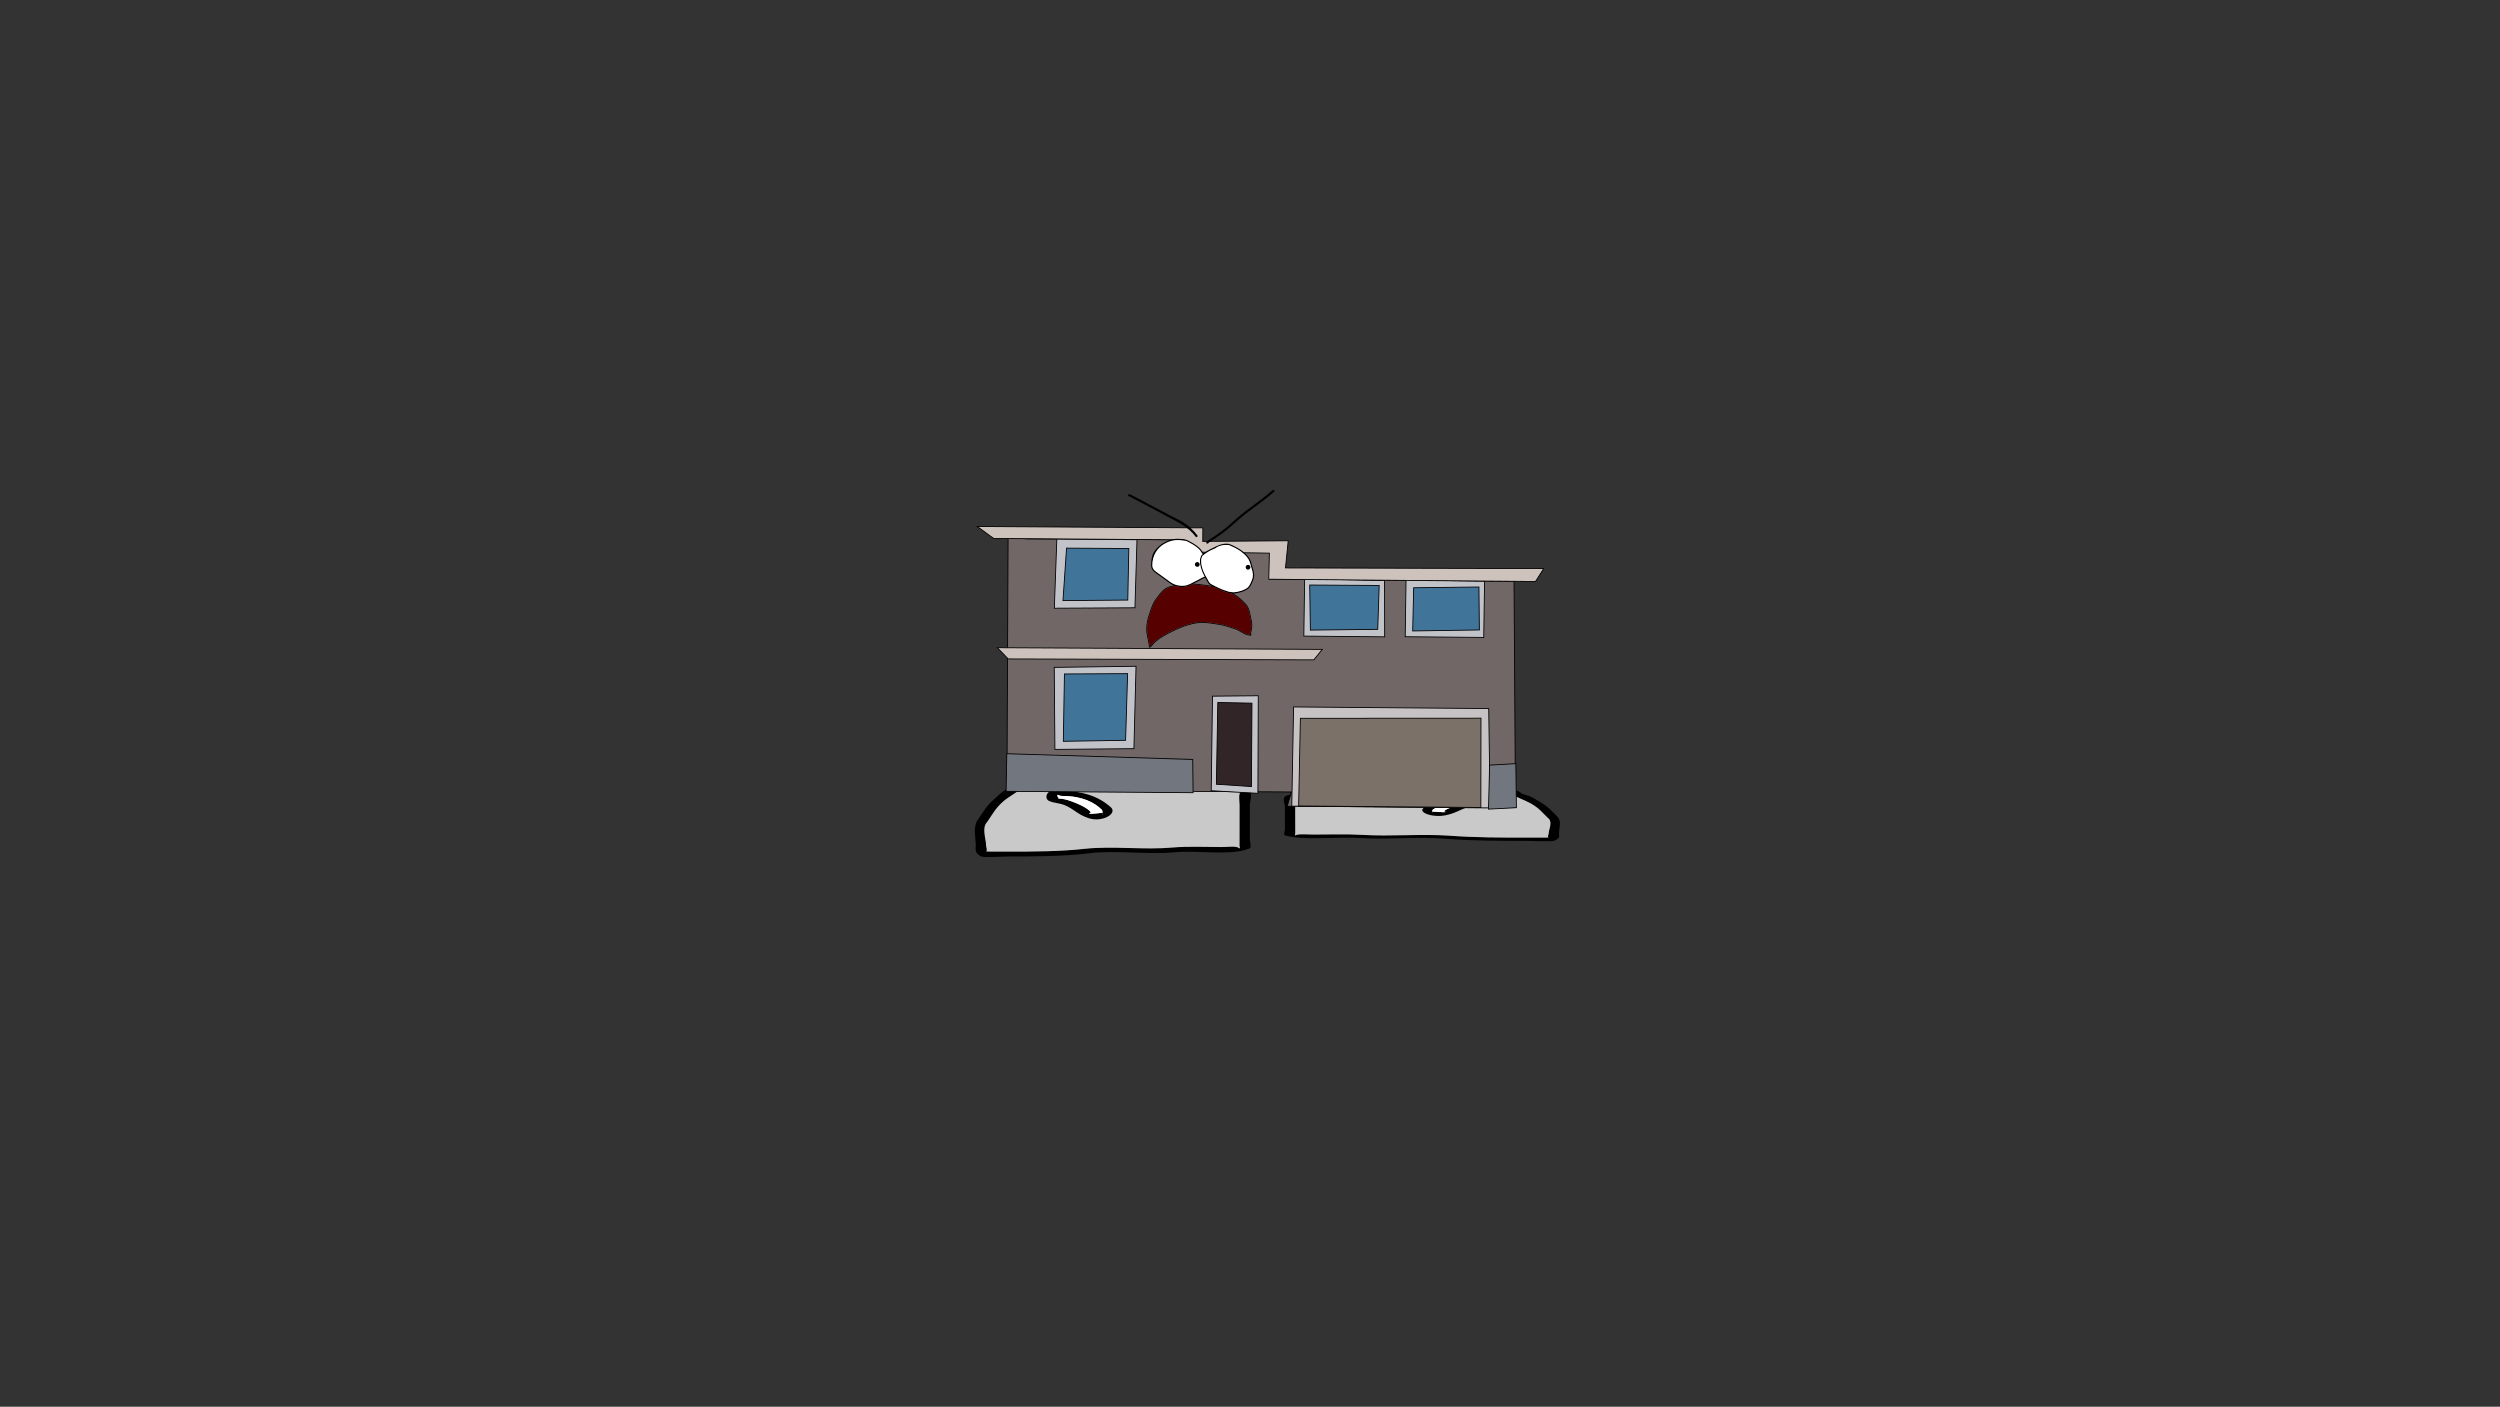 <svg version="1.1" xmlns="http://www.w3.org/2000/svg" xmlns:xlink="http://www.w3.org/1999/xlink" width="2878.25" height="1619.58" viewBox="0,0,2878.25,1619.58"><rect x="0" y="0" width="2878.25" height="1619.58" fill="#333333" stroke="none"/><g transform="translate(1119.125,629.79)"><g data-paper-data="{&quot;isPaintingLayer&quot;:true}" fill-rule="nonzero" stroke-linejoin="miter" stroke-miterlimit="10" stroke-dasharray="" stroke-dashoffset="0" style="mix-blend-mode: normal"><path d="M-1119.125,989.79v-1619.58h2878.25v1619.58z" fill="none" stroke="#000000" stroke-width="0" stroke-linecap="butt"/><g stroke-width="1"><path d="M368.655,286.182l-23.236,-42.811l110.128,0.248l39.465,42.413z" data-paper-data="{&quot;index&quot;:null}" fill="#cedce9" stroke="#000000" stroke-linecap="round"/><path d="M505.484,283.793c-2.98,0.473 -5.91,0.745 -8.811,0.943c0.02,0.072 0.03,0.147 0.03,0.226c0.002,1.912 -6.066,1.919 -6.066,1.919c-26.801,0.032 -53.602,0.064 -80.402,0.096c-6.897,0.008 -24.058,-0.839 -29.143,0.311c-2.929,0.662 -5.027,0.6 -8.781,0.69c-0.424,0.01 -1.194,0.032 -1.875,0.046c3.631,0.812 1.885,8.361 1.888,10.47c0.011,8.923 0.021,17.845 0.032,26.768c0.002,1.593 0.004,3.187 0.006,4.78c0.001,0.637 -1.064,2.455 0.002,1.912c4.058,-2.065 11.984,-0.967 21.237,-0.981c18.241,-0.029 37.769,-0.667 55.686,0.346c32.717,2.023 67.887,-1.313 100.343,0.945c27.336,2.12 60.056,2.275 88.217,2.242c7.08,-0.008 14.159,-0.017 21.238,-0.025c1.065,-0.001 2.738,-0.048 4.469,-0.1c-1.743,-0.979 0.078,-3.353 0.076,-4.685c-0.006,-4.978 5.28,-13.571 -1.227,-18.036c-5.752,-5.424 -9.392,-10.648 -18.771,-16.053c-6.92,-3.988 -17.688,-7.517 -23.414,-11.48c-2.777,-2.363 -5.258,-0.669 -14.291,-1.205c-19.988,-1.188 -40.034,-0.908 -60.682,-0.884c-7.526,0.009 -16.978,0.502 -24.272,0.029c-1.54,-0.1 -4.434,-0.474 -6.603,-0.781c3.968,0.961 -5.083,1.906 -8.886,2.51zM410.231,283.152c20.255,-0.024 40.51,-0.048 60.766,-0.073c0.584,-0.093 1.168,-0.185 1.752,-0.278c7.695,-1.222 14.644,-0.909 21.237,-1.459c8.985,-0.75 14.357,-3.248 23.627,-3.852c5.325,-0.347 20.078,0.73 27.628,0.721c20.471,-0.024 40.92,-0.418 60.682,0.884c11.102,0.731 20.482,-0.731 25.678,3.691c0.767,1.681 6.894,2.725 10.099,4.015c4.898,1.972 8.994,4.895 12.785,7.08c9.398,5.417 13.535,10.994 19.43,16.553c5.269,5.861 1.844,13.141 1.851,19.244c0.004,3.374 1.695,5.751 -6.058,8.611c-2.703,0.997 -27.691,0.033 -31.858,0.038c-29.047,0.035 -62.986,-0.167 -91.16,-2.352c-30.952,-2.813 -67.788,1.072 -99.78,-0.906c-25.781,-1.799 -65.565,3.123 -86.683,-3.102c-2.091,-0.616 -0.007,-5.673 -0.008,-6.692c-0.011,-8.923 -0.021,-17.845 -0.032,-26.768c-0.004,-2.983 -4.186,-10.101 2.143,-12.33c11.044,-3.89 31.722,-3.007 47.9,-3.026z" data-paper-data="{&quot;index&quot;:null}" fill="#000000" stroke="none" stroke-linecap="butt"/><path d="M496.589,284.643c2.901,-0.197 5.866,-0.472 8.846,-0.945c3.803,-0.604 12.89,-1.55 8.921,-2.511c2.169,0.307 5.087,0.681 6.627,0.781c7.294,0.473 16.831,-0.015 24.357,-0.024c20.648,-0.025 40.824,-0.278 60.812,0.91c9.033,0.537 11.533,-1.15 14.31,1.213c5.726,3.963 16.54,7.521 23.46,11.509c9.378,5.405 13.031,10.666 18.783,16.09c6.507,4.465 1.193,13.091 1.199,18.069c0.002,1.333 -1.831,3.713 -0.088,4.692c-1.731,0.052 -3.406,0.1 -4.471,0.101c-7.079,0.008 -14.171,0.023 -21.251,0.031c-28.161,0.034 -61.014,-0.088 -88.35,-2.208c-32.456,-2.258 -67.948,1.059 -100.665,-0.963c-17.917,-1.013 -37.5,-0.396 -55.741,-0.367c-9.254,0.015 -17.186,-1.087 -21.244,0.977c-1.067,0.543 -0.006,-1.277 -0.007,-1.915c-0.002,-1.593 -0.014,-3.194 -0.016,-4.788c-0.011,-8.923 -0.034,-17.898 -0.045,-26.821c-0.003,-2.109 1.762,-9.676 -1.87,-10.489c0.681,-0.014 1.452,-0.036 1.876,-0.046c3.754,-0.091 5.857,-0.031 8.786,-0.693c5.085,-1.15 22.262,-0.312 29.159,-0.32c26.801,-0.032 53.744,-0.102 80.545,-0.134c0,0 6.098,-0.011 6.096,-1.923c-0,-0.078 -0.01,-0.154 -0.029,-0.226z" data-paper-data="{&quot;noHover&quot;:false,&quot;origItem&quot;:[&quot;Path&quot;,{&quot;applyMatrix&quot;:true,&quot;segments&quot;:[[[579.60736,595.76373],[0.95609,-0.20262],[0.00646,0.07548]],[[579.61718,596],[0,-0.08208],[0,2]],[[577.61718,598],[0,0],[-8.83333,0]],[[551.11718,598],[8.83333,0],[-2.27308,0]],[[541.51161,598.28885],[1.67648,-1.19621],[-0.96568,0.68904]],[[538.61718,599],[1.23739,-0.09027],[-0.13966,0.01019]],[[537.99901,599.04541],[0.22447,-0.0134],[1.19653,0.85421]],[[538.61718,610],[0,-2.20646],[0,9.33333]],[[538.61718,638],[0,-9.33333],[0,1.66667]],[[538.61718,643],[0,-1.66667],[0,0.66667]],[[538.61718,645],[-0.35177,0.56631],[1.33831,-2.15456]],[[545.61718,644],[-3.04994,0.00386],[6.01206,-0.00761]],[[563.97058,644.43107],[-5.90478,-1.08158],[10.78253,2.15651]],[[597.04254,645.54479],[-10.6965,-2.40266],[9.00888,2.25222]],[[626.11718,648],[-9.28168,0],[2.33333,0]],[[633.11718,648],[-2.33333,0],[0.35109,0]],[[634.59021,647.90091],[-0.5707,0.05184],[-0.57412,-1.02596]],[[634.61718,643],[0,1.39387],[0,-5.20707]],[[634.21982,624.13246],[2.14282,4.67827],[-1.8936,-5.6808]],[[628.03948,607.31672],[3.08887,5.66543],[-2.2791,-4.1802]],[[620.32688,595.27881],[1.8857,4.15235],[-0.91417,-2.47477]],[[615.61718,594],[2.9771,0.57275],[-6.58756,-1.26734]],[[595.61718,593],[6.8054,0],[-2.48058,0]],[[587.61718,593],[2.40395,0.50364],[-0.50743,-0.10631]],[[585.44122,592.1748],[0.71481,0.32365],[1.30749,1.01011]],[[582.51161,594.78885],[1.25365,-0.62682],[-0.98239,0.4912]]],&quot;closed&quot;:true}],&quot;index&quot;:null}" fill="#c9c9c9" stroke="none" stroke-linecap="butt"/><path d="M581.665,291.551c-0,-0.222 -0.085,-0.593 -0.166,-0.958c-0.312,0.148 -0.778,0.275 -1.378,0.383c-1.797,0.578 -4.525,0.582 -4.525,0.582c-23.113,0.028 -36.457,5.119 -44.622,10.468c-0.961,0.607 -0.875,1.337 -0.874,2.014c0,0.193 -0.058,0.499 -0.121,0.816c0.061,-0.102 0.213,-0.186 0.524,-0.24c1.372,-0.239 13.306,1.201 14.769,0.362c0.44,-0.252 -2.159,-0.296 -2.016,-0.58c1.758,-3.489 20.443,-8.786 29.629,-10.245c2.383,-0.378 5.065,-0.57 7.732,-0.66c-1.043,-0.51 1.048,-1.296 1.047,-1.942zM529.948,305.015c-0.137,0.68 -0.258,1.33 0.155,0.938c0.283,-0.268 -0.126,-0.643 -0.155,-0.938zM520.118,300.33c8.666,-5.162 20.195,-9.873 38.168,-11.743c1.688,-0.833 5.17,-0.838 5.17,-0.838l3.034,-0.004c6.87,-0.008 10.504,-0.767 17.883,-0.775c10.248,-0.012 12.631,6.406 7.275,8.293c-3.38,1.191 -8.804,1.586 -13.33,2.305c-13.397,2.127 -18.362,8.199 -33.041,11.235c-15.558,3.218 -32.699,-3.709 -25.159,-8.473z" data-paper-data="{&quot;index&quot;:null}" fill="#000000" stroke="none" stroke-linecap="butt"/><path d="M581.725,290.53c0.081,0.365 0.179,0.741 0.18,0.963c0.001,0.646 -2.065,1.444 -1.022,1.954c-2.667,0.09 -5.365,0.274 -7.747,0.652c-9.186,1.459 -27.962,6.729 -29.72,10.218c-0.143,0.284 2.167,0.496 1.727,0.748c-1.463,0.839 -13.5,-0.627 -14.872,-0.387c-0.311,0.054 -0.462,0.139 -0.523,0.241c0.064,-0.317 0.11,-0.628 0.11,-0.82c-0.001,-0.677 -0.113,-1.42 0.847,-2.027c8.164,-5.349 21.99,-10.554 45.104,-10.581c0,0 2.74,0.001 4.537,-0.578c0.599,-0.108 1.066,-0.235 1.378,-0.383z" data-paper-data="{&quot;noHover&quot;:false,&quot;origItem&quot;:[&quot;Path&quot;,{&quot;applyMatrix&quot;:true,&quot;segments&quot;:[[[607.563,601.99816],[0.02649,0.38155],[-0.10299,0.15484]],[[607.10872,602.39727],[0.1976,-0.11227],[-0.59254,0.60273]],[[605.61718,603],[0,0],[-7.618,0]],[[590.90604,613.89443],[2.69308,-5.58508],[-0.31682,0.63364]],[[590.61718,616],[0,-0.70843],[0,0.20156]],[[590.57685,616.85325],[0.02106,-0.33136],[0.02013,-0.10671]],[[590.74964,616.60263],[-0.10238,0.05628],[0.45234,-0.24865]],[[595.61718,617],[-0.48256,0.87548],[0.14503,-0.26312]],[[594.95308,616.3906],[-0.04725,0.29671],[0.58086,-3.64773]],[[604.72276,605.71115],[-3.02833,1.51416],[0.78545,-0.39273]],[[607.27135,605.03032],[-0.87898,0.0905],[-0.34365,-0.53523]],[[607.61718,603],[0,0.6759],[0,-0.23192]]],&quot;closed&quot;:true}],&quot;index&quot;:null}" fill="#ffffff" stroke="none" stroke-linecap="butt"/></g><g stroke-width="1"><path d="M185.028,278.474l39.465,-63.106l110.128,-0.368l-23.236,63.699z" data-paper-data="{&quot;index&quot;:null}" fill="#cedce9" stroke="#000000" stroke-linecap="round"/><path d="M174.555,275.142c-3.803,-0.898 -12.854,-2.304 -8.886,-3.734c-2.169,0.457 -5.063,1.014 -6.603,1.162c-7.294,0.703 -16.746,-0.03 -24.272,-0.043c-20.648,-0.037 -40.694,-0.453 -60.682,1.315c-9.033,0.799 -11.514,-1.722 -14.291,1.794c-5.726,5.896 -16.495,11.148 -23.414,17.082c-9.378,8.042 -13.019,15.816 -18.771,23.886c-6.507,6.643 -1.221,19.429 -1.227,26.836c-0.002,1.983 1.819,5.515 0.076,6.971c1.732,0.077 3.404,0.147 4.469,0.149c7.079,0.013 14.159,0.025 21.238,0.038c28.161,0.05 60.881,-0.181 88.217,-3.336c32.456,-3.36 67.626,1.603 100.343,-1.406c17.917,-1.507 37.445,-0.557 55.686,-0.514c9.254,0.022 17.179,-1.612 21.237,1.46c1.067,0.807 0.002,-1.897 0.002,-2.845c0.002,-2.371 0.004,-4.741 0.006,-7.112c0.011,-13.276 0.021,-26.552 0.032,-39.828c0.003,-3.139 -1.743,-14.37 1.888,-15.579c-0.681,-0.02 -1.452,-0.053 -1.875,-0.068c-3.754,-0.135 -5.852,-0.042 -8.781,-1.027c-5.085,-1.711 -22.247,-0.45 -29.143,-0.463c-26.801,-0.048 -53.601,-0.095 -80.402,-0.143c0,0 -6.068,-0.011 -6.066,-2.856c0,-0.117 0.01,-0.229 0.03,-0.336c-2.901,-0.293 -5.831,-0.698 -8.811,-1.402zM269.808,274.19c16.178,0.029 36.857,-1.285 47.9,4.503c6.329,3.317 2.147,13.907 2.143,18.345c-0.011,13.276 -0.021,26.552 -0.032,39.828c-0.001,1.516 2.083,9.04 -0.008,9.957c-21.118,9.262 -60.903,1.94 -86.683,4.616c-31.992,2.943 -68.828,-2.839 -99.78,1.348c-28.174,3.252 -62.113,3.552 -91.16,3.5c-4.166,-0.007 -29.154,1.428 -31.858,-0.057c-7.753,-4.256 -6.062,-7.792 -6.058,-12.813c0.007,-9.082 -3.418,-19.913 1.851,-28.634c5.895,-8.272 10.031,-16.571 19.43,-24.63c3.791,-3.251 7.887,-7.601 12.785,-10.535c3.205,-1.92 9.332,-3.473 10.099,-5.974c5.197,-6.579 14.576,-4.404 25.678,-5.492c19.762,-1.936 40.211,-1.351 60.682,-1.315c7.55,0.013 22.302,-1.589 27.628,-1.073c9.27,0.899 14.642,4.615 23.627,5.732c6.593,0.819 13.542,0.354 21.237,2.171c0.584,0.138 1.168,0.276 1.752,0.414c20.255,0.036 40.51,0.072 60.766,0.108z" data-paper-data="{&quot;index&quot;:null}" fill="#000000" stroke="none" stroke-linecap="butt"/><path d="M183.45,276.408c-0.02,0.107 -0.029,0.219 -0.029,0.336c-0.002,2.845 6.096,2.861 6.096,2.861c26.801,0.048 53.744,0.152 80.545,0.2c6.897,0.012 24.074,-1.235 29.159,0.476c2.929,0.985 5.032,0.897 8.786,1.032c0.424,0.015 1.195,0.048 1.876,0.069c-3.631,1.209 -1.867,12.468 -1.87,15.606c-0.011,13.276 -0.034,26.631 -0.045,39.907c-0.002,2.371 -0.014,4.753 -0.016,7.124c-0.001,0.948 1.06,3.656 -0.007,2.849c-4.058,-3.072 -11.991,-1.432 -21.244,-1.454c-18.241,-0.043 -37.824,-0.96 -55.741,0.547c-32.717,3.009 -68.208,-1.927 -100.665,1.433c-27.336,3.155 -60.188,3.336 -88.35,3.286c-7.079,-0.013 -14.171,-0.034 -21.251,-0.047c-1.065,-0.002 -2.74,-0.074 -4.471,-0.151c1.743,-1.456 -0.089,-4.999 -0.088,-6.981c0.006,-7.407 -5.308,-20.242 1.199,-26.885c5.752,-8.07 9.405,-15.898 18.783,-23.94c6.92,-5.934 17.734,-11.228 23.46,-17.124c2.777,-3.515 5.276,-1.006 14.31,-1.804c19.988,-1.767 40.164,-1.391 60.812,-1.354c7.526,0.013 17.063,0.74 24.357,0.036c1.54,-0.149 4.458,-0.705 6.627,-1.162c-3.968,1.43 5.119,2.838 8.921,3.736c2.98,0.704 5.945,1.113 8.846,1.406z" data-paper-data="{&quot;noHover&quot;:false,&quot;origItem&quot;:[&quot;Path&quot;,{&quot;applyMatrix&quot;:true,&quot;segments&quot;:[[[579.60736,595.76373],[0.95609,-0.20262],[0.00646,0.07548]],[[579.61718,596],[0,-0.08208],[0,2]],[[577.61718,598],[0,0],[-8.83333,0]],[[551.11718,598],[8.83333,0],[-2.27308,0]],[[541.51161,598.28885],[1.67648,-1.19621],[-0.96568,0.68904]],[[538.61718,599],[1.23739,-0.09027],[-0.13966,0.01019]],[[537.99901,599.04541],[0.22447,-0.0134],[1.19653,0.85421]],[[538.61718,610],[0,-2.20646],[0,9.33333]],[[538.61718,638],[0,-9.33333],[0,1.66667]],[[538.61718,643],[0,-1.66667],[0,0.66667]],[[538.61718,645],[-0.35177,0.56631],[1.33831,-2.15456]],[[545.61718,644],[-3.04994,0.00386],[6.01206,-0.00761]],[[563.97058,644.43107],[-5.90478,-1.08158],[10.78253,2.15651]],[[597.04254,645.54479],[-10.6965,-2.40266],[9.00888,2.25222]],[[626.11718,648],[-9.28168,0],[2.33333,0]],[[633.11718,648],[-2.33333,0],[0.35109,0]],[[634.59021,647.90091],[-0.5707,0.05184],[-0.57412,-1.02596]],[[634.61718,643],[0,1.39387],[0,-5.20707]],[[634.21982,624.13246],[2.14282,4.67827],[-1.8936,-5.6808]],[[628.03948,607.31672],[3.08887,5.66543],[-2.2791,-4.1802]],[[620.32688,595.27881],[1.8857,4.15235],[-0.91417,-2.47477]],[[615.61718,594],[2.9771,0.57275],[-6.58756,-1.26734]],[[595.61718,593],[6.8054,0],[-2.48058,0]],[[587.61718,593],[2.40395,0.50364],[-0.50743,-0.10631]],[[585.44122,592.1748],[0.71481,0.32365],[1.30749,1.01011]],[[582.51161,594.78885],[1.25365,-0.62682],[-0.98239,0.4912]]],&quot;closed&quot;:true}],&quot;index&quot;:null}" fill="#c9c9c9" stroke="none" stroke-linecap="butt"/><path d="M98.374,286.687c-0.001,0.961 2.09,2.13 1.047,2.89c2.667,0.133 5.349,0.419 7.732,0.982c9.186,2.17 27.871,10.052 29.629,15.243c0.143,0.422 -2.455,0.488 -2.016,0.863c1.463,1.248 13.397,-0.895 14.769,-0.539c0.311,0.081 0.463,0.206 0.524,0.357c-0.064,-0.471 -0.122,-0.927 -0.121,-1.214c0.001,-1.008 0.087,-2.094 -0.874,-2.997c-8.165,-7.959 -21.508,-15.535 -44.622,-15.576c0,0 -2.728,-0.005 -4.525,-0.865c-0.599,-0.161 -1.065,-0.349 -1.378,-0.57c-0.081,0.543 -0.165,1.095 -0.166,1.425zM149.936,308.115c0.414,0.583 0.292,-0.384 0.155,-1.395c-0.029,0.439 -0.438,0.997 -0.155,1.395zM159.921,299.748c7.54,7.088 -9.601,17.395 -25.159,12.607c-14.679,-4.517 -19.644,-13.552 -33.041,-16.717c-4.526,-1.069 -9.95,-1.658 -13.33,-3.43c-5.357,-2.807 -2.973,-12.357 7.275,-12.339c7.379,0.013 11.013,1.142 17.883,1.154l3.034,0.005c0,0 3.483,0.006 5.17,1.246c17.973,2.783 29.501,9.792 38.168,17.473z" data-paper-data="{&quot;index&quot;:null}" fill="#000000" stroke="none" stroke-linecap="butt"/><path d="M98.314,285.166c0.312,0.221 0.779,0.409 1.378,0.57c1.797,0.861 4.537,0.859 4.537,0.859c23.113,0.041 36.939,7.785 45.104,15.744c0.961,0.903 0.848,2.009 0.847,3.016c-0,0.287 0.047,0.749 0.11,1.22c-0.061,-0.152 -0.212,-0.278 -0.523,-0.358c-1.372,-0.356 -13.409,1.824 -14.872,0.576c-0.44,-0.375 1.871,-0.691 1.727,-1.114c-1.758,-5.192 -20.533,-13.034 -29.72,-15.204c-2.383,-0.563 -5.08,-0.837 -7.747,-0.971c1.043,-0.76 -1.023,-1.946 -1.022,-2.907c0,-0.33 0.099,-0.89 0.18,-1.433z" data-paper-data="{&quot;noHover&quot;:false,&quot;origItem&quot;:[&quot;Path&quot;,{&quot;applyMatrix&quot;:true,&quot;segments&quot;:[[[607.563,601.99816],[0.02649,0.38155],[-0.10299,0.15484]],[[607.10872,602.39727],[0.1976,-0.11227],[-0.59254,0.60273]],[[605.61718,603],[0,0],[-7.618,0]],[[590.90604,613.89443],[2.69308,-5.58508],[-0.31682,0.63364]],[[590.61718,616],[0,-0.70843],[0,0.20156]],[[590.57685,616.85325],[0.02106,-0.33136],[0.02013,-0.10671]],[[590.74964,616.60263],[-0.10238,0.05628],[0.45234,-0.24865]],[[595.61718,617],[-0.48256,0.87548],[0.14503,-0.26312]],[[594.95308,616.3906],[-0.04725,0.29671],[0.58086,-3.64773]],[[604.72276,605.71115],[-3.02833,1.51416],[0.78545,-0.39273]],[[607.27135,605.03032],[-0.87898,0.0905],[-0.34365,-0.53523]],[[607.61718,603],[0,0.6759],[0,-0.23192]]],&quot;closed&quot;:true}],&quot;index&quot;:null}" fill="#ffffff" stroke="none" stroke-linecap="butt"/></g><g><path d="M367.725,282.023l-327.563,-1.995l1.308,-291.054l23.014,1.652l181.398,1.105l-0.547,13.486l98.141,0.598l-1.12,31.158l281.626,2.646l1.67,260.372l-262.794,-1.601z" data-paper-data="{&quot;index&quot;:null}" fill="#706766" stroke="#000000" stroke-width="1" stroke-linecap="round"/><path d="M368.09,298.306l2.091,-114.179l224.652,1.834l1.629,114.434z" data-paper-data="{&quot;index&quot;:null}" fill="#c7c2c4" stroke="#000000" stroke-width="1" stroke-linecap="round"/><path d="M375.999,298.121l2.01,-100.923l207.918,-0.129l-0.161,102.795z" data-paper-data="{&quot;index&quot;:null}" fill="#7b7169" stroke="#000000" stroke-width="1" stroke-linecap="round"/><path d="M595.832,251.086l30.244,-1.676l0.621,50.704l-32.105,1.665z" data-paper-data="{&quot;index&quot;:null}" fill="#71767f" stroke="#000000" stroke-width="1" stroke-linecap="round"/><path d="M275.368,280.559l1.465,-108.843l52.691,-0.481l-0.417,112.327z" data-paper-data="{&quot;index&quot;:null}" fill="#c2c3c9" stroke="#000000" stroke-width="1" stroke-linecap="round"/><path d="M281.297,273.106l1.643,-94.133l39.311,0.774l-0.585,96.011z" data-paper-data="{&quot;index&quot;:null}" fill="#312527" stroke="#000000" stroke-width="1" stroke-linecap="round"/><path d="M254.493,282.839l-215.288,-1.579l0.799,-43.322l214.054,6.653z" data-paper-data="{&quot;index&quot;:null}" fill="#71767f" stroke="#000000" stroke-width="1" stroke-linecap="round"/><path d="M95.396,232.993l-0.762,-94.415l94.151,-1.299l-2.45,94.863z" data-paper-data="{&quot;index&quot;:null}" fill="#c2c3c9" stroke="#000000" stroke-width="1" stroke-linecap="round"/><path d="M105.081,223.691l1.275,-77.553l72.749,-0.359l-2.34,76.744z" data-paper-data="{&quot;index&quot;:null}" fill="#417499" stroke="#000000" stroke-width="1" stroke-linecap="round"/><path d="M393.51,129.902l-351.892,-1.074l-12.492,-12.914l374.07,1.944z" data-paper-data="{&quot;index&quot;:null}" fill="#cdc2bc" stroke="#000000" stroke-width="1" stroke-linecap="round"/><path d="M187.538,69.942l-92.808,0.504l2.892,-79.683l92.265,0.83z" data-paper-data="{&quot;index&quot;:null}" fill="#c2c3c9" stroke="#000000" stroke-width="1" stroke-linecap="round"/><path d="M179.301,61.066l-74.622,0.615l4.112,-60.419l71.674,0.437z" data-paper-data="{&quot;index&quot;:null}" fill="#417499" stroke="#000000" stroke-width="1" stroke-linecap="round"/><path d="M474.903,38.662l0.141,64.724l-93.068,-0.834l0.937,-66.055z" data-paper-data="{&quot;index&quot;:null}" fill="#c2c3c9" stroke="#000000" stroke-width="1" stroke-linecap="round"/><path d="M388.753,43.754l79.965,0.487l-1.645,50.538l-77.566,0.865z" data-paper-data="{&quot;index&quot;:null}" fill="#417499" stroke="#000000" stroke-width="1" stroke-linecap="round"/><path d="M590.036,39.363l-0.929,64.717l-90.393,-0.818l0.934,-65.52z" data-paper-data="{&quot;index&quot;:null}" fill="#c2c3c9" stroke="#000000" stroke-width="1" stroke-linecap="round"/><path d="M508.418,46.89l75.159,-0.879l0.501,49.481l-76.765,1.137z" data-paper-data="{&quot;index&quot;:null}" fill="#417499" stroke="#000000" stroke-width="1" stroke-linecap="round"/><path d="M342.307,7.031l-97.878,-1.399l-0.183,-13.909l-219.233,-1.603l-4.328,-2.968l-14.644,-10.787l259.685,1.582l-0.095,15.578l98.359,-0.738l-3.132,31.273l297.267,0.741l-9.452,14.92l-307.084,-2.673z" data-paper-data="{&quot;index&quot;:null}" fill="#cdc2bc" stroke="#000000" stroke-width="1" stroke-linecap="round"/><path d="M321.756,101.048c-0.003,0.5 -0.503,0.497 -0.503,0.497l0.121,-0.083c-0.228,0.141 -0.485,0.243 -0.75,0.308c-0.07,0.122 -0.147,0.241 -0.232,0.356c0,0 -0.302,0.398 -0.701,0.096c-0.163,-0.124 -0.209,-0.264 -0.206,-0.386c-6.126,-0.333 -11.044,-5.42 -16.711,-7.218c-6.396,-2.041 -12.198,-4.146 -18.882,-5.203c-7.039,-1.113 -13.554,-2.167 -20.697,-2.215c-6.24,0.623 -13.366,2.18 -19.217,4.368c-6.409,2.395 -12.793,5.35 -18.841,8.541c-5.854,3.438 -11.672,6.43 -16.23,11.547c-0.722,0.865 -3.52,4.502 -4.735,4.233c-0.654,-0.145 -0.556,-2.489 -0.625,-2.953c-0.57,-3.831 -1.506,-7.475 -2.213,-11.264c-1.418,-6.556 -0.696,-14.138 1.279,-20.555c2.066,-6.633 3.778,-12.756 7.156,-18.912c4.213,-5.32 6.985,-10.633 12.763,-14.582c2.671,-1.804 6.249,-2.739 9.914,-3.349c-1.945,-0.799 -3.79,-1.846 -5.471,-3.12c-4.22,-3.206 -8.577,-6.218 -12.862,-9.331c-4.362,-3.17 -8.009,-5.201 -7.98,-11.074c0.026,-3.515 0.553,-8.056 1.628,-11.416c1.747,-5.462 7.995,-11.411 12.852,-14.195c7.102,-4.054 13.968,-5.452 22.095,-4.119c1.736,0.285 3.533,0.309 5.117,1.094c4.991,2.54 9.86,5.074 14.034,9.004c1.898,1.787 3.141,4.052 4.662,6.139c2.237,-1.778 4.711,-3.244 7.295,-4.534c0.502,-0.334 0.919,-0.493 1.379,-0.668c0.541,-0.255 1.087,-0.503 1.634,-0.745c6.162,-3.19 11.811,-5.998 19.019,-4.953c8.385,3.287 18.728,8.956 23.531,16.843c1.841,3.033 2.352,6.044 3.366,9.404c1.172,3.883 2.549,8.097 1.853,12.241c-0.407,2.421 -1.7,4.968 -2.586,7.249c-0.954,1.78 -1.895,3.857 -3.387,5.272c-3.776,3.581 -12.501,6.087 -17.62,6.2c-0.061,0.001 -0.122,0.002 -0.183,0.002c5.766,3.203 10.125,7.272 14.648,12.177c4.61,5.017 4.943,12.706 6.521,19.098c1.072,4.34 0.56,8.375 -0.383,12.692c-0.219,1.001 -0.261,2.063 -0.516,3.043l0.165,-0.031c0,0 0.5,0.003 0.497,0.503zM242.14,42.998c2.871,-0.425 6.068,-0.678 9.281,-0.746c1.103,-0.576 2.187,-1.204 3.308,-1.712c2.956,-1.406 5.994,-3.023 8.875,-4.6c1.225,-0.671 2.704,-1.595 4.118,-1.783c-3.317,-6.135 -5.926,-13.083 -5.317,-20.005c0.147,-1.67 1.088,-2.882 1.377,-4.426c0.511,-0.526 1.04,-1.028 1.587,-1.509c-1.483,-2.039 -2.692,-4.272 -4.538,-6.01v-0c-4.069,-3.831 -8.815,-6.292 -13.684,-8.758c-1.382,-0.723 -3.145,-0.699 -4.681,-0.951c-7.8,-1.282 -14.296,0.053 -21.108,3.942c-8.939,5.079 -13.676,14.258 -13.724,24.317c-0.039,5.297 3.407,6.978 7.362,9.851c4.293,3.12 8.659,6.138 12.887,9.35c2.322,1.767 4.991,3.072 7.805,3.847c2.278,-0.29 4.496,-0.515 6.452,-0.807zM261.618,42.722c4.736,0.599 9.599,1.099 14.347,1.976c-1.331,-0.71 -2.621,-1.513 -3.558,-2.565c-0.945,-1.063 -1.625,-2.758 -2.373,-3.978c-0.504,-0.823 -1.005,-1.666 -1.496,-2.528l-0.435,-0.003c-1.12,-0.084 -2.78,1.085 -3.772,1.628c-2.924,1.601 -5.982,3.168 -8.964,4.646c-0.247,0.112 -0.491,0.229 -0.735,0.35c2.424,0.045 4.798,0.201 6.985,0.474zM292.707,48.855c1.61,0.782 3.107,1.827 4.647,2.783c1.212,0.19 2.428,0.452 3.62,0.426c4.747,-0.105 13.113,-2.463 16.621,-5.789c1.348,-1.278 2.192,-3.204 3.056,-4.81c0.834,-2.16 2.085,-4.582 2.469,-6.87c0.657,-3.911 -0.711,-7.911 -1.814,-11.571c-0.974,-3.231 -1.443,-6.138 -3.209,-9.047c-4.584,-7.577 -14.631,-12.969 -22.631,-16.171c-4.945,-0.657 -9.63,0.525 -14.002,2.633c0.059,0.52 -0.473,0.739 -0.473,0.739l-0.582,0.239c-2.039,0.837 -4.048,1.723 -5.989,2.709c-0.029,0.024 -0.058,0.048 -0.086,0.072c0,0 -0.167,0.137 -0.395,0.175c-2.343,1.218 -4.583,2.589 -6.657,4.205c-0.012,0.164 -0.088,0.344 -0.296,0.509l0,-0c-0.203,0.16 -0.391,0.195 -0.551,0.173c-0.45,0.374 -0.892,0.761 -1.324,1.162c-0.215,1.372 -1.086,2.385 -1.212,3.862c-0.696,8.155 3.282,16.343 7.414,23.088c0.7,1.143 1.328,2.769 2.214,3.765c1.525,1.714 4.182,2.712 6.153,3.791c0.655,0.359 1.306,0.701 1.956,1.028c3.691,0.852 7.64,1.236 11.07,2.901zM319.985,100.851c0.447,-1.061 0.408,-2.43 0.647,-3.528c0.91,-4.169 1.425,-8.054 0.39,-12.243c-1.53,-6.192 -1.815,-13.81 -6.286,-18.661c-4.811,-5.236 -9.427,-9.483 -15.83,-12.742c-0.241,-0.123 -0.48,-0.251 -0.718,-0.384c-0.949,-0.153 -1.899,-0.322 -2.836,-0.361c-5.713,-1.796 -10.8,-3.664 -16.098,-6.532c-5.803,-1.359 -11.881,-1.945 -17.761,-2.688c-2.69,-0.344 -5.688,-0.503 -8.712,-0.489c-0.927,0.499 -1.859,0.988 -2.826,1.367c-5.021,1.963 -10.561,1.977 -15.599,0.375c-4.142,0.572 -8.345,1.463 -11.258,3.481c-5.68,3.881 -8.318,9.114 -12.494,14.31c-3.31,6.086 -4.996,12.111 -7.034,18.656c-1.963,6.222 -2.63,13.696 -1.254,20.06c0.588,3.147 1.39,6.166 1.912,9.331c0.163,0.99 0.379,2.006 0.461,3.006c0.032,0.385 -0.327,1.489 -0.138,1.152c0.874,-1.558 2.452,-2.583 3.601,-3.959c4.64,-5.21 10.541,-8.27 16.501,-11.768c6.092,-3.217 12.521,-6.188 18.977,-8.605c5.944,-2.223 13.182,-3.806 19.521,-4.43c7.21,0.038 13.798,1.103 20.9,2.226c6.733,1.065 12.589,3.182 19.03,5.238c5.649,1.813 10.74,7.173 16.906,7.187zM292.268,49.754c-2.123,-1.03 -4.458,-1.556 -6.803,-2.013c3.026,1.303 6.079,2.382 9.324,3.447c-0.824,-0.518 -1.656,-1.014 -2.521,-1.434zM242.288,43.987c-1.09,0.163 -2.278,0.302 -3.521,0.444c3.444,0.458 6.99,0.129 10.295,-1.105c-2.36,0.119 -4.664,0.342 -6.774,0.66z" fill="#000000" stroke="none" stroke-width="0.5" stroke-linecap="butt"/><path d="M303.032,93.648c-6.442,-2.056 -12.204,-4.138 -18.937,-5.203c-7.102,-1.123 -13.725,-2.158 -20.936,-2.196c-6.339,0.624 -13.63,2.185 -19.574,4.408c-6.456,2.417 -12.799,5.337 -18.891,8.554c-5.96,3.497 -11.862,6.555 -16.502,11.766c-1.149,1.376 -2.728,2.4 -3.602,3.958c-0.189,0.337 0.085,-0.714 0.053,-1.1c-0.082,-1 -0.299,-2.018 -0.462,-3.007c-0.522,-3.165 -1.326,-6.19 -1.915,-9.337c-1.377,-6.364 -0.713,-13.854 1.251,-20.076c2.038,-6.545 3.727,-12.587 7.037,-18.674c4.176,-5.196 6.823,-10.445 12.503,-14.326c2.913,-2.018 7.124,-2.916 11.266,-3.489c5.038,1.601 10.593,1.579 15.615,-0.384c0.968,-0.378 1.903,-0.869 2.83,-1.368c3.025,-0.013 6.035,0.144 8.724,0.488c5.88,0.743 11.982,1.335 17.785,2.694c5.298,2.868 10.402,4.749 16.114,6.545c0.937,0.039 1.888,0.209 2.837,0.362c0.237,0.133 0.477,0.262 0.718,0.385c6.403,3.26 11.027,7.523 15.838,12.759c4.472,4.85 4.758,12.485 6.288,18.677c1.035,4.189 0.518,8.084 -0.392,12.253c-0.24,1.098 -0.202,2.47 -0.648,3.531c-6.165,-0.014 -11.351,-5.408 -17,-7.221z" data-paper-data="{&quot;noHover&quot;:false,&quot;origItem&quot;:[&quot;Path&quot;,{&quot;applyMatrix&quot;:true,&quot;segments&quot;:[[[219.14809,108.33847],[-6.01658,1.34676],[0.20139,-1.13317]],[[219.00088,104.75437],[0.00859,1.12412],[-0.03262,-4.26675]],[[216.67898,92.7273],[1.93401,3.85755],[-2.85859,-5.70171]],[[206.4289,75.91438],[5.4318,3.74363],[-5.84782,-4.04487]],[[188.17659,66.98037],[6.9646,1.76586],[-0.26265,-0.06659]],[[187.392,66.76431],[0.26049,0.07701],[-0.95912,0.05997]],[[184.54664,67.03856],[0.9224,-0.16875],[-5.96806,-0.49095]],[[167.4038,64.22113],[5.8007,1.62753],[-5.95978,-0.04452]],[[149.48726,65.51983],[5.89892,-0.57298],[-2.69919,0.25815]],[[140.88161,66.96546],[2.94702,-0.68037],[-0.79443,0.69121]],[[138.42665,68.92216],[0.86017,-0.58247],[-4.46411,3.02291]],[[123.29484,72.73134],[5.26739,0.44987],[-3.91336,1.47245]],[[113.08305,78.61099],[2.39585,-2.61087],[-4.68351,5.03932]],[[104.05522,95.3258],[2.92608,-5.9896],[-1.88488,6.66691]],[[101.31229,115.07454],[0.54348,-6.83361],[-0.54139,6.5017]],[[104.51706,134.91657],[-2.74732,-5.90367],[1.26821,2.94005]],[[108.44089,143.59536],[-1.20764,-2.972],[0.37757,0.9292]],[[109.55407,146.42502],[-0.30068,-0.95724],[0.11589,0.36893]],[[109.67357,147.57896],[-0.11014,0.37069],[0.50877,-1.71223]],[[112.31205,142.92263],[-0.81681,1.59538],[3.37571,-6.10605]],[[125.80866,127.80327],[-5.0413,4.72653],[5.23156,-4.48205]],[[142.41848,115.22247],[-5.76302,3.78186],[5.30674,-3.4801]],[[160.48023,106.59283],[-6.04463,2.00759],[7.04086,-1.55435]],[[181.35596,104.15111],[-7.17473,0.47207],[6.80192,-0.44754]],[[201.07316,105.05995],[-6.73681,-0.58371],[5.90983,0.52141]]],&quot;closed&quot;:true}]}" fill="#570000" stroke="none" stroke-width="0.5" stroke-linecap="butt"/><path d="M267.24,8.55c2.073,-1.615 4.322,-2.997 6.665,-4.214c0.228,-0.038 0.395,-0.175 0.395,-0.175c0.028,-0.024 0.057,-0.049 0.086,-0.072c1.941,-0.986 3.959,-1.879 5.999,-2.716l0.583,-0.239c0,0 0.534,-0.219 0.474,-0.74c4.372,-2.108 9.083,-3.295 14.028,-2.638c8,3.202 18.09,8.624 22.674,16.201c1.766,2.909 2.239,5.833 3.213,9.064c1.103,3.66 2.468,7.678 1.811,11.59c-0.384,2.288 -1.64,4.721 -2.474,6.881c-0.865,1.606 -1.714,3.54 -3.062,4.818c-3.508,3.326 -11.898,5.699 -16.645,5.804c-1.765,0.039 -3.593,-0.554 -5.373,-0.607c-5.639,-1.831 -10.698,-3.657 -15.961,-6.538c-1.971,-1.079 -4.638,-2.087 -6.163,-3.801c-0.886,-0.996 -1.519,-2.629 -2.219,-3.772c-4.132,-6.745 -8.113,-14.974 -7.417,-23.129c0.126,-1.477 1,-2.496 1.215,-3.868c0.432,-0.401 0.875,-0.79 1.325,-1.164c0.16,0.023 0.348,-0.013 0.551,-0.173c0.208,-0.165 0.285,-0.346 0.297,-0.51z" data-paper-data="{&quot;noHover&quot;:false,&quot;origItem&quot;:[&quot;Path&quot;,{&quot;applyMatrix&quot;:true,&quot;segments&quot;:[[[514.61615,40.8779],[0.41494,-0.33195],[-0.40378,0.32303]],[[513.5171,41.22968],[0.31931,0.04372],[-0.89593,0.75408]],[[510.88325,43.56959],[0.85951,-0.80652],[-0.41329,2.74612]],[[508.50559,51.30776],[0.23414,-2.95549],[-1.29284,16.31899]],[[523.61417,97.39279],[-8.34606,-13.4394],[1.41381,2.27682]],[[528.08852,104.89491],[-1.78389,-1.98052],[3.07138,3.40993]],[[540.4407,112.40231],[-3.95493,-2.13391],[10.5609,5.69821]],[[572.37742,125.26672],[-11.30044,-3.59334],[3.56074,0.08446]],[[583.11221,126.41856],[-3.53006,0.09952],[9.49352,-0.26765]],[[616.28287,114.63877],[-6.97441,6.69466],[2.6799,-2.57241]],[[622.33714,104.98087],[-1.70978,3.22285],[1.64139,-4.32927]],[[627.19199,91.21048],[-0.74077,4.58098],[1.26624,-7.83058]],[[623.42388,68.09125],[2.25071,7.30598],[-1.98725,-6.45075]],[[616.8964,50.03628],[3.56664,5.79579],[-9.2592,-15.09747]],[[571.43765,17.97],[16.03958,6.30734],[-9.89787,-1.25397]],[[543.46613,23.40652],[8.71913,-4.27015],[0.12471,1.04017]],[542.52893,24.89004],[[541.36787,25.37478],[0,0],[-4.06853,1.69845]],[[529.4227,30.86633],[3.87086,-1.99618],[-0.05748,0.04758]],[[529.25183,31.01141],[0.05642,-0.04915],[0,0]],[[528.46452,31.36606],[0.45569,-0.0783],[-4.67127,2.4641]],[[515.20259,39.85634],[4.127,-3.25617],[-0.02115,0.32826]]],&quot;closed&quot;:true}],&quot;index&quot;:null}" fill="#ffffff" stroke="none" stroke-width="0.5" stroke-linecap="butt"/><path d="M265.416,8.2c-0.546,0.481 -1.076,0.984 -1.586,1.51c-0.29,1.544 -1.229,2.763 -1.375,4.433c-0.608,6.922 1.995,13.901 5.312,20.036c-1.414,0.188 -2.896,1.117 -4.121,1.788c-2.881,1.578 -5.93,3.206 -8.885,4.612c-1.794,0.813 -3.504,1.939 -5.333,2.66c-7.156,2.821 -15.548,1.343 -21.565,-3.236c-4.229,-3.212 -8.618,-6.252 -12.911,-9.372c-3.954,-2.873 -7.406,-4.573 -7.367,-9.871c0.048,-10.059 4.805,-19.282 13.744,-24.361c6.812,-3.889 13.347,-5.233 21.147,-3.951c1.536,0.252 3.308,0.23 4.689,0.954c4.869,2.466 9.638,4.945 13.708,8.776c1.846,1.738 3.061,3.982 4.544,6.021z" data-paper-data="{&quot;noHover&quot;:false,&quot;origItem&quot;:[&quot;Path&quot;,{&quot;applyMatrix&quot;:true,&quot;segments&quot;:[[[502.22158,27.19599],[3.71324,3.45368],[-8.18542,-7.61325]],[[474.74686,9.84637],[9.76814,4.87264],[-2.77239,-1.42988]],[[465.37387,8.00117],[3.07534,0.48616],[-15.6151,-2.4685]],[[423.20668,16.1419],[13.57602,-7.85998],[-17.81565,10.26698]],[[396.05585,64.94294],[-0.02695,-20.11847],[-0.01331,10.59518]],[[410.89859,84.55511],[-7.94312,-5.69833],[8.62405,6.18682]],[[436.78698,103.0977],[-8.49646,-6.37235],[12.08849,9.0841]],[[479.87079,109.3084],[-14.27729,5.72852],[3.65032,-1.46463]],[[490.48657,103.93397],[-3.5778,1.64779],[5.89403,-2.84886]],[[508.17929,94.62513],[-5.74255,3.19028],[2.44245,-1.35691]],[[516.3935,91.00834],[-2.8249,0.39362],[-6.7093,-12.22994]],[[505.51544,51.06484],[-1.13237,13.85096],[0.27315,-3.34117]],[[508.21575,42.19685],[-0.56025,3.09055],[1.01516,-1.05828]],[[511.37116,39.15993],[-1.08703,0.96779],[-2.99119,-4.05988]]],&quot;closed&quot;:true}],&quot;index&quot;:null}" fill="#ffffff" stroke="none" stroke-width="0.5" stroke-linecap="butt"/><path d="M256.545,20.036c0.009,-1.519 1.248,-2.742 2.767,-2.733c1.519,0.009 2.742,1.248 2.733,2.767c-0.009,1.519 -1.248,2.742 -2.767,2.733c-1.519,-0.009 -2.742,-1.248 -2.733,-2.767z" data-paper-data="{&quot;index&quot;:null}" fill="#000000" stroke="none" stroke-width="0.5" stroke-linecap="butt"/><path d="M315.005,23.268c0.009,-1.519 1.248,-2.742 2.767,-2.733c1.519,0.009 2.742,1.248 2.733,2.767c-0.009,1.519 -1.248,2.742 -2.767,2.733c-1.519,-0.009 -2.742,-1.248 -2.733,-2.767z" data-paper-data="{&quot;index&quot;:null}" fill="#000000" stroke="none" stroke-width="0.5" stroke-linecap="butt"/><path d="M179.598,-59.539c0.008,-1.25 1.258,-1.242 1.258,-1.242l1.217,0.152c14.54,7.775 29.233,15.292 43.742,23.166c5.51,2.991 11.472,5.433 16.813,8.694c6.383,3.898 12.333,9.357 16.768,15.346c0,0 0.744,1.005 -0.261,1.748c-1.005,0.744 -1.748,-0.261 -1.748,-0.261c-8.443,-11.404 -20.66,-16.761 -32.764,-23.331c-14.505,-7.872 -29.193,-15.386 -43.729,-23.159l-0.053,0.144c0,0 -1.25,-0.008 -1.242,-1.258z" data-paper-data="{&quot;index&quot;:null}" fill="#000000" stroke="none" stroke-width="0.5" stroke-linecap="butt"/><path d="M348.016,-65.308c0.754,0.997 -0.243,1.751 -0.243,1.751l-1.528,1.154c-12.575,11.123 -26.961,19.987 -39.562,31.025c-6.294,5.513 -12.388,11.335 -19.254,16.124c-3.422,2.387 -6.786,4.909 -10.288,7.176c-1.947,1.26 -3.773,2.031 -5.319,3.777c0,0 -0.836,0.929 -1.765,0.093c-0.929,-0.836 -0.093,-1.765 -0.093,-1.765c1.734,-1.902 3.679,-2.819 5.819,-4.204c3.478,-2.251 6.818,-4.757 10.216,-7.127c6.789,-4.735 12.813,-10.502 19.037,-15.954c12.622,-11.056 27.023,-19.948 39.626,-31.079l1.603,-1.213c0,0 0.997,-0.754 1.751,0.243z" data-paper-data="{&quot;index&quot;:null}" fill="#000000" stroke="none" stroke-width="0.5" stroke-linecap="butt"/></g></g></g></svg><!--rotationCenter:1439.12503:809.7897900000002-->